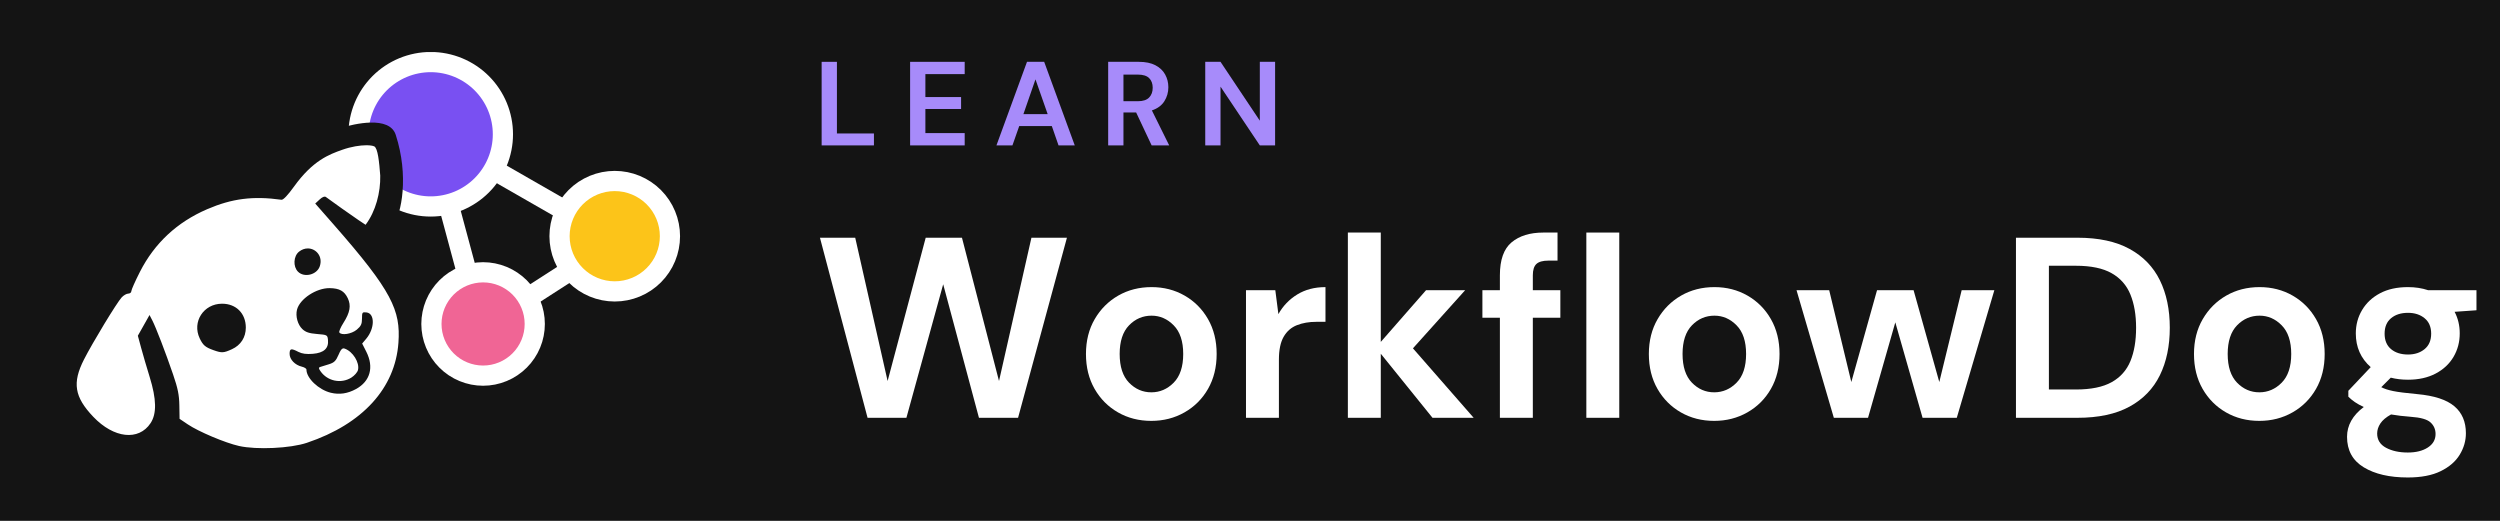 <svg xmlns="http://www.w3.org/2000/svg" xmlns:xlink="http://www.w3.org/1999/xlink" width="2400" zoomAndPan="magnify" viewBox="0 0 1800 375" height="500" preserveAspectRatio="xMidYMid meet" version="1.0"><defs><g/><clipPath id="841fded41a"><path d="M 226 37.5 L 490.5 37.5 L 490.5 319 L 226 319 Z M 226 37.5 " clip-rule="nonzero"/></clipPath><clipPath id="8d4e49fc20"><path d="M 175 37.5 L 445 37.5 L 445 232 L 175 232 Z M 175 37.5 " clip-rule="nonzero"/></clipPath><clipPath id="49b9b05b82"><path d="M 320 48 L 490.5 48 L 490.5 293 L 320 293 Z M 320 48 " clip-rule="nonzero"/></clipPath><clipPath id="76d71d9e12"><path d="M 228 113 L 468 113 L 468 337.5 L 228 337.5 Z M 228 113 " clip-rule="nonzero"/></clipPath><clipPath id="ffa4dd9d1d"><path d="M 38 88 L 301 88 L 301 337.5 L 38 337.5 Z M 38 88 " clip-rule="nonzero"/></clipPath></defs><rect x="-180" width="2160" fill="#ffffff" y="-37.5" height="450" fill-opacity="1"/><rect x="-180" width="2160" fill="#141414" y="-37.5" height="450" fill-opacity="1"/><g fill="#ffffff" fill-opacity="1"><g transform="translate(585.738, 300.813)"><g><path d="M 38.906 0 L 4.625 -129.656 L 30.016 -129.656 L 53.344 -26.484 L 80.766 -129.656 L 106.875 -129.656 L 133.547 -26.484 L 156.891 -129.656 L 182.453 -129.656 L 147.266 0 L 119.109 0 L 93.359 -96.141 L 66.875 0 Z M 38.906 0 "/></g></g></g><g fill="#ffffff" fill-opacity="1"><g transform="translate(772.818, 300.813)"><g><path d="M 56.125 2.219 C 47.238 2.219 39.242 0.18 32.141 -3.891 C 25.035 -7.961 19.414 -13.609 15.281 -20.828 C 11.145 -28.055 9.078 -36.426 9.078 -45.938 C 9.078 -55.445 11.176 -63.812 15.375 -71.031 C 19.57 -78.258 25.219 -83.91 32.312 -87.984 C 39.414 -92.055 47.414 -94.094 56.312 -94.094 C 65.082 -94.094 73.016 -92.055 80.109 -87.984 C 87.211 -83.91 92.832 -78.258 96.969 -71.031 C 101.102 -63.812 103.172 -55.445 103.172 -45.938 C 103.172 -36.426 101.102 -28.055 96.969 -20.828 C 92.832 -13.609 87.18 -7.961 80.016 -3.891 C 72.859 0.18 64.895 2.219 56.125 2.219 Z M 56.125 -18.344 C 62.301 -18.344 67.672 -20.656 72.234 -25.281 C 76.805 -29.914 79.094 -36.801 79.094 -45.938 C 79.094 -55.07 76.805 -61.953 72.234 -66.578 C 67.672 -71.211 62.363 -73.531 56.312 -73.531 C 50.008 -73.531 44.602 -71.211 40.094 -66.578 C 35.594 -61.953 33.344 -55.07 33.344 -45.938 C 33.344 -36.801 35.594 -29.914 40.094 -25.281 C 44.602 -20.656 49.945 -18.344 56.125 -18.344 Z M 56.125 -18.344 "/></g></g></g><g fill="#ffffff" fill-opacity="1"><g transform="translate(885.065, 300.813)"><g><path d="M 12.047 0 L 12.047 -91.875 L 33.156 -91.875 L 35.375 -74.656 C 38.707 -80.582 43.242 -85.301 48.984 -88.812 C 54.734 -92.332 61.5 -94.094 69.281 -94.094 L 69.281 -69.094 L 62.609 -69.094 C 57.422 -69.094 52.789 -68.289 48.719 -66.688 C 44.645 -65.082 41.461 -62.301 39.172 -58.344 C 36.891 -54.395 35.75 -48.898 35.75 -41.859 L 35.75 0 Z M 12.047 0 "/></g></g></g><g fill="#ffffff" fill-opacity="1"><g transform="translate(958.415, 300.813)"><g><path d="M 12.047 0 L 12.047 -133.375 L 35.75 -133.375 L 35.75 -54.641 L 68.344 -91.875 L 96.5 -91.875 L 58.906 -50.016 L 102.625 0 L 72.984 0 L 35.75 -46.125 L 35.75 0 Z M 12.047 0 "/></g></g></g><g fill="#ffffff" fill-opacity="1"><g transform="translate(1063.624, 300.813)"><g><path d="M 16.297 0 L 16.297 -72.062 L 3.703 -72.062 L 3.703 -91.875 L 16.297 -91.875 L 16.297 -102.625 C 16.297 -113.738 19.102 -121.641 24.719 -126.328 C 30.344 -131.023 37.973 -133.375 47.609 -133.375 L 57.797 -133.375 L 57.797 -113.172 L 51.312 -113.172 C 47.238 -113.172 44.336 -112.367 42.609 -110.766 C 40.879 -109.16 40.016 -106.445 40.016 -102.625 L 40.016 -91.875 L 59.828 -91.875 L 59.828 -72.062 L 40.016 -72.062 L 40.016 0 Z M 16.297 0 "/></g></g></g><g fill="#ffffff" fill-opacity="1"><g transform="translate(1130.12, 300.813)"><g><path d="M 12.047 0 L 12.047 -133.375 L 35.75 -133.375 L 35.75 0 Z M 12.047 0 "/></g></g></g><g fill="#ffffff" fill-opacity="1"><g transform="translate(1178.094, 300.813)"><g><path d="M 56.125 2.219 C 47.238 2.219 39.242 0.18 32.141 -3.891 C 25.035 -7.961 19.414 -13.609 15.281 -20.828 C 11.145 -28.055 9.078 -36.426 9.078 -45.938 C 9.078 -55.445 11.176 -63.812 15.375 -71.031 C 19.57 -78.258 25.219 -83.91 32.312 -87.984 C 39.414 -92.055 47.414 -94.094 56.312 -94.094 C 65.082 -94.094 73.016 -92.055 80.109 -87.984 C 87.211 -83.91 92.832 -78.258 96.969 -71.031 C 101.102 -63.812 103.172 -55.445 103.172 -45.938 C 103.172 -36.426 101.102 -28.055 96.969 -20.828 C 92.832 -13.609 87.18 -7.961 80.016 -3.891 C 72.859 0.18 64.895 2.219 56.125 2.219 Z M 56.125 -18.344 C 62.301 -18.344 67.672 -20.656 72.234 -25.281 C 76.805 -29.914 79.094 -36.801 79.094 -45.938 C 79.094 -55.07 76.805 -61.953 72.234 -66.578 C 67.672 -71.211 62.363 -73.531 56.312 -73.531 C 50.008 -73.531 44.602 -71.211 40.094 -66.578 C 35.594 -61.953 33.344 -55.07 33.344 -45.938 C 33.344 -36.801 35.594 -29.914 40.094 -25.281 C 44.602 -20.656 49.945 -18.344 56.125 -18.344 Z M 56.125 -18.344 "/></g></g></g><g fill="#ffffff" fill-opacity="1"><g transform="translate(1290.342, 300.813)"><g><path d="M 30.016 0 L 3.156 -91.875 L 26.672 -91.875 L 42.609 -25.75 L 61.125 -91.875 L 87.438 -91.875 L 105.953 -25.75 L 122.062 -91.875 L 145.594 -91.875 L 118.547 0 L 93.906 0 L 74.281 -68.719 L 54.641 0 Z M 30.016 0 "/></g></g></g><g fill="#ffffff" fill-opacity="1"><g transform="translate(1438.894, 300.813)"><g><path d="M 12.594 0 L 12.594 -129.656 L 56.859 -129.656 C 72.055 -129.656 84.562 -126.969 94.375 -121.594 C 104.195 -116.227 111.484 -108.695 116.234 -99 C 120.984 -89.312 123.359 -77.922 123.359 -64.828 C 123.359 -51.742 120.984 -40.352 116.234 -30.656 C 111.484 -20.957 104.195 -13.422 94.375 -8.047 C 84.562 -2.68 72.055 0 56.859 0 Z M 36.312 -20.375 L 55.75 -20.375 C 66.625 -20.375 75.207 -22.133 81.5 -25.656 C 87.801 -29.176 92.305 -34.238 95.016 -40.844 C 97.734 -47.445 99.094 -55.441 99.094 -64.828 C 99.094 -74.086 97.734 -82.051 95.016 -88.719 C 92.305 -95.395 87.801 -100.52 81.5 -104.094 C 75.207 -107.676 66.625 -109.469 55.75 -109.469 L 36.312 -109.469 Z M 36.312 -20.375 "/></g></g></g><g fill="#ffffff" fill-opacity="1"><g transform="translate(1570.59, 300.813)"><g><path d="M 56.125 2.219 C 47.238 2.219 39.242 0.18 32.141 -3.891 C 25.035 -7.961 19.414 -13.609 15.281 -20.828 C 11.145 -28.055 9.078 -36.426 9.078 -45.938 C 9.078 -55.445 11.176 -63.812 15.375 -71.031 C 19.57 -78.258 25.219 -83.91 32.312 -87.984 C 39.414 -92.055 47.414 -94.094 56.312 -94.094 C 65.082 -94.094 73.016 -92.055 80.109 -87.984 C 87.211 -83.91 92.832 -78.258 96.969 -71.031 C 101.102 -63.812 103.172 -55.445 103.172 -45.938 C 103.172 -36.426 101.102 -28.055 96.969 -20.828 C 92.832 -13.609 87.18 -7.961 80.016 -3.891 C 72.859 0.18 64.895 2.219 56.125 2.219 Z M 56.125 -18.344 C 62.301 -18.344 67.672 -20.656 72.234 -25.281 C 76.805 -29.914 79.094 -36.801 79.094 -45.938 C 79.094 -55.07 76.805 -61.953 72.234 -66.578 C 67.672 -71.211 62.363 -73.531 56.312 -73.531 C 50.008 -73.531 44.602 -71.211 40.094 -66.578 C 35.594 -61.953 33.344 -55.07 33.344 -45.938 C 33.344 -36.801 35.594 -29.914 40.094 -25.281 C 44.602 -20.656 49.945 -18.344 56.125 -18.344 Z M 56.125 -18.344 "/></g></g></g><g fill="#ffffff" fill-opacity="1"><g transform="translate(1682.838, 300.813)"><g><path d="M 50.938 -27.422 C 46.488 -27.422 42.352 -27.91 38.531 -28.891 L 31.672 -22.047 C 33.773 -20.93 36.613 -20.004 40.188 -19.266 C 43.77 -18.523 49.578 -17.785 57.609 -17.047 C 69.836 -15.93 78.727 -13.023 84.281 -8.328 C 89.832 -3.641 92.609 2.836 92.609 11.109 C 92.609 16.547 91.125 21.703 88.156 26.578 C 85.195 31.453 80.629 35.398 74.453 38.422 C 68.285 41.453 60.383 42.969 50.75 42.969 C 37.664 42.969 27.109 40.531 19.078 35.656 C 11.047 30.781 7.031 23.461 7.031 13.703 C 7.031 5.43 11.047 -1.727 19.078 -7.781 C 16.609 -8.895 14.477 -10.066 12.688 -11.297 C 10.895 -12.535 9.32 -13.832 7.969 -15.188 L 7.969 -19.453 L 24.078 -36.484 C 16.922 -42.785 13.344 -50.875 13.344 -60.75 C 13.344 -66.926 14.852 -72.547 17.875 -77.609 C 20.895 -82.672 25.18 -86.68 30.734 -89.641 C 36.297 -92.609 43.031 -94.094 50.938 -94.094 C 56.125 -94.094 60.941 -93.352 65.391 -91.875 L 100.219 -91.875 L 100.219 -77.422 L 84.469 -76.312 C 86.938 -71.625 88.172 -66.438 88.172 -60.75 C 88.172 -54.582 86.688 -48.969 83.719 -43.906 C 80.758 -38.844 76.469 -34.828 70.844 -31.859 C 65.227 -28.898 58.594 -27.422 50.938 -27.422 Z M 50.938 -45.562 C 55.75 -45.562 59.727 -46.859 62.875 -49.453 C 66.031 -52.047 67.609 -55.754 67.609 -60.578 C 67.609 -65.391 66.031 -69.094 62.875 -71.688 C 59.727 -74.281 55.75 -75.578 50.938 -75.578 C 45.875 -75.578 41.797 -74.281 38.703 -71.688 C 35.617 -69.094 34.078 -65.391 34.078 -60.578 C 34.078 -55.754 35.617 -52.047 38.703 -49.453 C 41.797 -46.859 45.875 -45.562 50.938 -45.562 Z M 28.719 11.297 C 28.719 15.867 30.848 19.297 35.109 21.578 C 39.367 23.859 44.582 25 50.75 25 C 56.676 25 61.492 23.797 65.203 21.391 C 68.91 18.984 70.766 15.742 70.766 11.672 C 70.766 8.336 69.555 5.555 67.141 3.328 C 64.734 1.109 59.953 -0.242 52.797 -0.734 C 47.734 -1.109 43.039 -1.664 38.719 -2.406 C 35.133 -0.426 32.57 1.734 31.031 4.078 C 29.488 6.422 28.719 8.828 28.719 11.297 Z M 28.719 11.297 "/></g></g></g><g clip-path="url(#841fded41a)"><path stroke-linecap="butt" transform="matrix(1.212, 0, 0, 1.212, -296.729, -273.157)" fill="none" stroke-linejoin="miter" d="M 499.851 304.301 L 611.281 368.215 L 530.966 419.934 Z M 499.851 304.301 " stroke="#ffffff" stroke-width="12" stroke-opacity="1" stroke-miterlimit="4"/></g><path fill="#7950f2" d="M 362.211 96.77 C 362.211 98.473 362.129 100.172 361.961 101.863 C 361.793 103.559 361.543 105.242 361.211 106.914 C 360.879 108.582 360.465 110.234 359.973 111.863 C 359.477 113.492 358.906 115.094 358.254 116.668 C 357.602 118.238 356.875 119.777 356.07 121.281 C 355.27 122.781 354.395 124.238 353.449 125.656 C 352.504 127.07 351.488 128.438 350.41 129.754 C 349.328 131.07 348.188 132.332 346.984 133.535 C 345.777 134.738 344.52 135.883 343.203 136.961 C 341.887 138.043 340.52 139.055 339.105 140 C 337.688 140.949 336.23 141.824 334.727 142.625 C 333.227 143.43 331.688 144.156 330.117 144.809 C 328.543 145.457 326.941 146.031 325.312 146.527 C 323.684 147.02 322.031 147.434 320.363 147.766 C 318.691 148.098 317.008 148.348 315.316 148.516 C 313.621 148.68 311.922 148.766 310.219 148.766 C 308.516 148.766 306.816 148.68 305.121 148.516 C 303.43 148.348 301.746 148.098 300.074 147.766 C 298.406 147.434 296.754 147.02 295.125 146.527 C 293.496 146.031 291.895 145.457 290.324 144.809 C 288.75 144.156 287.211 143.43 285.711 142.625 C 284.207 141.824 282.75 140.949 281.332 140 C 279.918 139.055 278.551 138.043 277.234 136.961 C 275.918 135.883 274.66 134.738 273.453 133.535 C 272.25 132.332 271.109 131.07 270.027 129.754 C 268.949 128.438 267.934 127.07 266.988 125.656 C 266.043 124.238 265.168 122.781 264.367 121.281 C 263.562 119.777 262.836 118.238 262.184 116.668 C 261.531 115.094 260.961 113.492 260.465 111.863 C 259.973 110.234 259.559 108.582 259.227 106.914 C 258.895 105.242 258.645 103.559 258.477 101.863 C 258.309 100.172 258.227 98.473 258.227 96.77 C 258.227 95.066 258.309 93.367 258.477 91.672 C 258.645 89.977 258.895 88.297 259.227 86.625 C 259.559 84.953 259.973 83.305 260.465 81.676 C 260.961 80.047 261.531 78.445 262.184 76.871 C 262.836 75.297 263.562 73.758 264.367 72.258 C 265.168 70.758 266.043 69.297 266.988 67.883 C 267.934 66.465 268.949 65.098 270.027 63.781 C 271.109 62.465 272.25 61.207 273.453 60 C 274.66 58.797 275.918 57.656 277.234 56.574 C 278.551 55.496 279.918 54.48 281.332 53.535 C 282.75 52.59 284.207 51.715 285.711 50.914 C 287.211 50.109 288.75 49.383 290.324 48.73 C 291.895 48.078 293.496 47.508 295.125 47.012 C 296.754 46.516 298.406 46.105 300.074 45.773 C 301.746 45.441 303.43 45.191 305.121 45.023 C 306.816 44.855 308.516 44.773 310.219 44.773 C 311.922 44.773 313.621 44.855 315.316 45.023 C 317.008 45.191 318.691 45.441 320.363 45.773 C 322.031 46.105 323.684 46.516 325.312 47.012 C 326.941 47.508 328.543 48.078 330.117 48.73 C 331.688 49.383 333.227 50.109 334.727 50.914 C 336.23 51.715 337.688 52.59 339.105 53.535 C 340.52 54.48 341.887 55.496 343.203 56.574 C 344.52 57.656 345.777 58.797 346.984 60 C 348.188 61.207 349.328 62.465 350.41 63.781 C 351.488 65.098 352.504 66.465 353.449 67.883 C 354.395 69.297 355.27 70.758 356.07 72.258 C 356.875 73.758 357.602 75.297 358.254 76.871 C 358.906 78.445 359.477 80.047 359.973 81.676 C 360.465 83.305 360.879 84.953 361.211 86.625 C 361.543 88.297 361.793 89.977 361.961 91.672 C 362.129 93.367 362.211 95.066 362.211 96.77 Z M 362.211 96.77 " fill-opacity="1" fill-rule="nonzero"/><g clip-path="url(#8d4e49fc20)"><path stroke-linecap="butt" transform="matrix(1.212, 0, 0, 1.212, -296.729, -273.157)" fill="none" stroke-linejoin="miter" d="M 543.582 305.142 C 543.582 306.547 543.514 307.948 543.376 309.343 C 543.237 310.742 543.031 312.131 542.757 313.51 C 542.483 314.885 542.142 316.248 541.736 317.592 C 541.326 318.936 540.856 320.257 540.318 321.555 C 539.78 322.851 539.18 324.12 538.516 325.361 C 537.856 326.598 537.134 327.8 536.354 328.969 C 535.574 330.136 534.737 331.264 533.847 332.349 C 532.955 333.435 532.014 334.476 531.021 335.469 C 530.025 336.461 528.988 337.405 527.902 338.294 C 526.816 339.187 525.688 340.021 524.522 340.801 C 523.352 341.584 522.15 342.306 520.909 342.966 C 519.672 343.63 518.402 344.23 517.107 344.768 C 515.808 345.303 514.487 345.776 513.143 346.185 C 511.8 346.591 510.436 346.933 509.06 347.207 C 507.681 347.481 506.292 347.687 504.897 347.825 C 503.499 347.961 502.097 348.032 500.692 348.032 C 499.287 348.032 497.885 347.961 496.487 347.825 C 495.091 347.687 493.703 347.481 492.323 347.207 C 490.947 346.933 489.584 346.591 488.241 346.185 C 486.897 345.776 485.576 345.303 484.28 344.768 C 482.982 344.23 481.712 343.63 480.475 342.966 C 479.234 342.306 478.032 341.584 476.862 340.801 C 475.696 340.021 474.568 339.187 473.482 338.294 C 472.396 337.405 471.358 336.461 470.363 335.469 C 469.37 334.476 468.429 333.435 467.537 332.349 C 466.647 331.264 465.809 330.136 465.03 328.969 C 464.25 327.8 463.528 326.598 462.867 325.361 C 462.204 324.12 461.604 322.851 461.066 321.555 C 460.528 320.257 460.057 318.936 459.648 317.592 C 459.242 316.248 458.901 314.885 458.627 313.51 C 458.353 312.131 458.147 310.742 458.008 309.343 C 457.869 307.948 457.802 306.547 457.802 305.142 C 457.802 303.737 457.869 302.335 458.008 300.937 C 458.147 299.538 458.353 298.153 458.627 296.774 C 458.901 295.395 459.242 294.035 459.648 292.691 C 460.057 291.348 460.528 290.027 461.066 288.728 C 461.604 287.43 462.204 286.16 462.867 284.923 C 463.528 283.685 464.25 282.48 465.03 281.314 C 465.809 280.144 466.647 279.016 467.537 277.931 C 468.429 276.845 469.37 275.807 470.363 274.812 C 471.358 273.819 472.396 272.878 473.482 271.986 C 474.568 271.096 475.696 270.259 476.862 269.479 C 478.032 268.699 479.234 267.977 480.475 267.317 C 481.712 266.653 482.982 266.054 484.28 265.516 C 485.576 264.978 486.897 264.507 488.241 264.098 C 489.584 263.689 490.947 263.35 492.323 263.077 C 493.703 262.803 495.091 262.596 496.487 262.458 C 497.885 262.319 499.287 262.252 500.692 262.252 C 502.097 262.252 503.499 262.319 504.897 262.458 C 506.292 262.596 507.681 262.803 509.06 263.077 C 510.436 263.35 511.8 263.689 513.143 264.098 C 514.487 264.507 515.808 264.978 517.107 265.516 C 518.402 266.054 519.672 266.653 520.909 267.317 C 522.15 267.977 523.352 268.699 524.522 269.479 C 525.688 270.259 526.816 271.096 527.902 271.986 C 528.988 272.878 530.025 273.819 531.021 274.812 C 532.014 275.807 532.955 276.845 533.847 277.931 C 534.737 279.016 535.574 280.144 536.354 281.314 C 537.134 282.48 537.856 283.685 538.516 284.923 C 539.18 286.16 539.78 287.43 540.318 288.728 C 540.856 290.027 541.326 291.348 541.736 292.691 C 542.142 294.035 542.483 295.395 542.757 296.774 C 543.031 298.153 543.237 299.538 543.376 300.937 C 543.514 302.335 543.582 303.737 543.582 305.142 Z M 543.582 305.142 " stroke="#ffffff" stroke-width="12" stroke-opacity="1" stroke-miterlimit="4"/></g><path fill="#fcc419" d="M 482.504 170.176 C 482.504 171.477 482.441 172.777 482.312 174.07 C 482.184 175.367 481.996 176.652 481.738 177.93 C 481.484 179.207 481.172 180.469 480.793 181.715 C 480.414 182.961 479.977 184.188 479.477 185.391 C 478.98 186.594 478.422 187.77 477.809 188.918 C 477.195 190.066 476.527 191.184 475.805 192.266 C 475.082 193.348 474.305 194.391 473.48 195.398 C 472.652 196.406 471.781 197.367 470.859 198.289 C 469.938 199.211 468.977 200.086 467.969 200.91 C 466.961 201.738 465.918 202.512 464.836 203.234 C 463.75 203.957 462.637 204.625 461.488 205.242 C 460.34 205.855 459.164 206.41 457.961 206.91 C 456.758 207.406 455.531 207.844 454.285 208.223 C 453.043 208.602 451.781 208.918 450.504 209.172 C 449.227 209.426 447.938 209.617 446.645 209.746 C 445.348 209.871 444.047 209.938 442.746 209.938 C 441.445 209.938 440.145 209.871 438.848 209.746 C 437.555 209.617 436.266 209.426 434.988 209.172 C 433.711 208.918 432.449 208.602 431.203 208.223 C 429.957 207.844 428.734 207.406 427.531 206.91 C 426.328 206.41 425.152 205.855 424.004 205.242 C 422.855 204.625 421.738 203.957 420.656 203.234 C 419.574 202.512 418.531 201.738 417.523 200.91 C 416.516 200.086 415.555 199.211 414.633 198.289 C 413.711 197.367 412.84 196.406 412.012 195.398 C 411.188 194.391 410.41 193.348 409.688 192.266 C 408.965 191.184 408.297 190.066 407.684 188.918 C 407.066 187.77 406.512 186.594 406.016 185.391 C 405.516 184.188 405.078 182.961 404.699 181.715 C 404.32 180.469 404.004 179.207 403.75 177.93 C 403.496 176.652 403.305 175.367 403.18 174.07 C 403.051 172.777 402.988 171.477 402.988 170.176 C 402.988 168.871 403.051 167.574 403.18 166.277 C 403.305 164.98 403.496 163.695 403.75 162.418 C 404.004 161.141 404.32 159.879 404.699 158.633 C 405.078 157.387 405.516 156.16 406.016 154.957 C 406.512 153.754 407.066 152.578 407.684 151.43 C 408.297 150.281 408.965 149.168 409.688 148.082 C 410.41 147 411.188 145.957 412.012 144.949 C 412.84 143.941 413.711 142.98 414.633 142.059 C 415.555 141.137 416.516 140.266 417.523 139.438 C 418.531 138.613 419.574 137.836 420.656 137.113 C 421.738 136.391 422.855 135.723 424.004 135.109 C 425.152 134.492 426.328 133.938 427.531 133.438 C 428.734 132.941 429.957 132.504 431.203 132.125 C 432.449 131.746 433.711 131.43 434.988 131.176 C 436.266 130.922 437.555 130.73 438.848 130.605 C 440.145 130.477 441.445 130.414 442.746 130.414 C 444.047 130.414 445.348 130.477 446.645 130.605 C 447.938 130.73 449.227 130.922 450.504 131.176 C 451.781 131.43 453.043 131.746 454.285 132.125 C 455.531 132.504 456.758 132.941 457.961 133.441 C 459.164 133.938 460.34 134.492 461.488 135.109 C 462.637 135.723 463.75 136.391 464.836 137.113 C 465.918 137.836 466.961 138.613 467.969 139.438 C 468.977 140.266 469.938 141.137 470.859 142.059 C 471.781 142.98 472.652 143.941 473.48 144.949 C 474.305 145.957 475.082 147 475.805 148.082 C 476.527 149.168 477.195 150.281 477.809 151.43 C 478.422 152.578 478.98 153.754 479.477 154.957 C 479.977 156.16 480.414 157.387 480.793 158.633 C 481.172 159.879 481.484 161.141 481.738 162.418 C 481.996 163.695 482.184 164.98 482.312 166.277 C 482.441 167.574 482.504 168.871 482.504 170.176 Z M 482.504 170.176 " fill-opacity="1" fill-rule="nonzero"/><g clip-path="url(#49b9b05b82)"><path stroke-linecap="butt" transform="matrix(1.212, 0, 0, 1.212, -296.729, -273.157)" fill="none" stroke-linejoin="miter" d="M 642.816 365.692 C 642.816 366.765 642.764 367.838 642.658 368.905 C 642.552 369.975 642.397 371.035 642.184 372.088 C 641.975 373.142 641.717 374.183 641.404 375.211 C 641.092 376.238 640.731 377.25 640.318 378.243 C 639.909 379.235 639.448 380.205 638.942 381.152 C 638.437 382.099 637.886 383.021 637.289 383.914 C 636.693 384.806 636.052 385.666 635.372 386.498 C 634.689 387.329 633.97 388.122 633.21 388.882 C 632.449 389.643 631.657 390.364 630.825 391.044 C 629.994 391.727 629.133 392.365 628.241 392.961 C 627.345 393.557 626.427 394.108 625.479 394.618 C 624.532 395.123 623.562 395.581 622.569 395.993 C 621.577 396.403 620.565 396.763 619.537 397.076 C 618.512 397.389 617.472 397.65 616.418 397.859 C 615.364 398.068 614.301 398.226 613.234 398.333 C 612.164 398.436 611.091 398.491 610.018 398.491 C 608.945 398.491 607.872 398.436 606.802 398.333 C 605.736 398.226 604.672 398.068 603.619 397.859 C 602.565 397.65 601.524 397.389 600.496 397.076 C 599.468 396.763 598.459 396.403 597.467 395.993 C 596.474 395.581 595.505 395.123 594.557 394.618 C 593.61 394.108 592.688 393.557 591.796 392.961 C 590.903 392.365 590.043 391.727 589.211 391.044 C 588.38 390.364 587.587 389.643 586.827 388.882 C 586.066 388.122 585.348 387.329 584.664 386.498 C 583.984 385.666 583.343 384.806 582.747 383.914 C 582.151 383.021 581.6 382.099 581.094 381.152 C 580.585 380.205 580.127 379.235 579.718 378.243 C 579.306 377.25 578.945 376.238 578.632 375.211 C 578.319 374.183 578.058 373.142 577.849 372.088 C 577.64 371.035 577.482 369.975 577.379 368.905 C 577.272 367.838 577.221 366.765 577.221 365.692 C 577.221 364.616 577.272 363.546 577.379 362.477 C 577.482 361.407 577.64 360.347 577.849 359.293 C 578.058 358.239 578.319 357.199 578.632 356.171 C 578.945 355.143 579.306 354.131 579.718 353.139 C 580.127 352.146 580.585 351.177 581.094 350.229 C 581.6 349.282 582.151 348.364 582.747 347.468 C 583.343 346.575 583.984 345.715 584.664 344.884 C 585.348 344.052 586.066 343.26 586.827 342.499 C 587.587 341.739 588.38 341.02 589.211 340.337 C 590.043 339.657 590.903 339.016 591.796 338.42 C 592.688 337.824 593.61 337.273 594.557 336.767 C 595.505 336.258 596.474 335.8 597.467 335.388 C 598.459 334.979 599.468 334.618 600.496 334.305 C 601.524 333.993 602.565 333.732 603.619 333.522 C 604.672 333.313 605.736 333.155 606.802 333.052 C 607.872 332.946 608.945 332.894 610.018 332.894 C 611.091 332.894 612.164 332.946 613.234 333.052 C 614.301 333.155 615.364 333.313 616.418 333.522 C 617.472 333.732 618.512 333.993 619.537 334.305 C 620.565 334.618 621.577 334.979 622.569 335.391 C 623.562 335.8 624.532 336.258 625.479 336.767 C 626.427 337.273 627.345 337.824 628.241 338.42 C 629.133 339.016 629.994 339.657 630.825 340.337 C 631.657 341.02 632.449 341.739 633.21 342.499 C 633.97 343.26 634.689 344.052 635.372 344.884 C 636.052 345.715 636.693 346.575 637.289 347.468 C 637.886 348.364 638.437 349.282 638.942 350.229 C 639.448 351.177 639.909 352.146 640.318 353.139 C 640.731 354.131 641.092 355.143 641.404 356.171 C 641.717 357.199 641.975 358.239 642.184 359.293 C 642.397 360.347 642.552 361.407 642.658 362.477 C 642.764 363.546 642.816 364.616 642.816 365.692 Z M 642.816 365.692 " stroke="#ffffff" stroke-width="12" stroke-opacity="1" stroke-miterlimit="4"/></g><path fill="#f06595" d="M 385.148 233.383 C 385.148 234.602 385.086 235.82 384.969 237.031 C 384.848 238.246 384.672 239.449 384.434 240.645 C 384.195 241.84 383.898 243.02 383.547 244.188 C 383.191 245.352 382.781 246.5 382.316 247.625 C 381.848 248.75 381.328 249.852 380.754 250.926 C 380.18 252 379.555 253.043 378.875 254.059 C 378.199 255.07 377.473 256.051 376.703 256.992 C 375.93 257.934 375.109 258.836 374.25 259.695 C 373.387 260.559 372.484 261.375 371.543 262.148 C 370.602 262.922 369.625 263.648 368.609 264.324 C 367.598 265 366.555 265.629 365.477 266.203 C 364.402 266.777 363.305 267.297 362.176 267.762 C 361.051 268.23 359.906 268.641 358.738 268.992 C 357.574 269.348 356.391 269.645 355.195 269.883 C 354.004 270.117 352.797 270.297 351.586 270.418 C 350.371 270.535 349.156 270.598 347.938 270.598 C 346.719 270.598 345.504 270.535 344.293 270.418 C 343.078 270.297 341.875 270.117 340.68 269.883 C 339.484 269.645 338.305 269.348 337.137 268.992 C 335.973 268.641 334.824 268.23 333.699 267.762 C 332.574 267.297 331.473 266.777 330.398 266.203 C 329.324 265.629 328.277 265 327.266 264.324 C 326.254 263.648 325.273 262.922 324.332 262.148 C 323.391 261.375 322.488 260.559 321.629 259.695 C 320.766 258.836 319.949 257.934 319.176 256.992 C 318.402 256.051 317.676 255.07 317 254.059 C 316.324 253.043 315.699 252 315.121 250.926 C 314.547 249.852 314.027 248.75 313.562 247.625 C 313.094 246.5 312.684 245.352 312.332 244.188 C 311.977 243.02 311.684 241.84 311.445 240.645 C 311.207 239.449 311.027 238.246 310.91 237.031 C 310.789 235.82 310.73 234.602 310.73 233.383 C 310.73 232.164 310.789 230.949 310.91 229.738 C 311.027 228.523 311.207 227.32 311.445 226.125 C 311.684 224.93 311.977 223.75 312.332 222.582 C 312.684 221.414 313.094 220.27 313.562 219.145 C 314.027 218.02 314.547 216.918 315.121 215.844 C 315.695 214.77 316.324 213.723 317 212.711 C 317.676 211.695 318.402 210.719 319.176 209.777 C 319.949 208.836 320.766 207.934 321.629 207.07 C 322.488 206.211 323.391 205.391 324.332 204.617 C 325.273 203.848 326.254 203.121 327.266 202.445 C 328.277 201.766 329.324 201.141 330.398 200.566 C 331.473 199.992 332.574 199.473 333.699 199.004 C 334.824 198.539 335.973 198.129 337.137 197.773 C 338.305 197.422 339.484 197.125 340.68 196.887 C 341.875 196.648 343.078 196.473 344.293 196.352 C 345.504 196.23 346.719 196.172 347.938 196.172 C 349.156 196.172 350.371 196.23 351.586 196.352 C 352.797 196.473 354.004 196.648 355.195 196.887 C 356.391 197.125 357.574 197.422 358.738 197.773 C 359.906 198.129 361.051 198.539 362.176 199.004 C 363.305 199.473 364.402 199.992 365.477 200.566 C 366.555 201.141 367.598 201.766 368.609 202.445 C 369.625 203.121 370.602 203.848 371.543 204.617 C 372.484 205.391 373.387 206.211 374.25 207.07 C 375.109 207.934 375.93 208.836 376.703 209.777 C 377.473 210.719 378.199 211.695 378.875 212.711 C 379.555 213.723 380.18 214.77 380.754 215.844 C 381.328 216.918 381.848 218.02 382.316 219.145 C 382.781 220.27 383.191 221.414 383.547 222.582 C 383.898 223.75 384.195 224.93 384.434 226.125 C 384.672 227.32 384.848 228.523 384.969 229.738 C 385.086 230.949 385.148 232.164 385.148 233.383 Z M 385.148 233.383 " fill-opacity="1" fill-rule="nonzero"/><g clip-path="url(#76d71d9e12)"><path stroke-linecap="butt" transform="matrix(1.212, 0, 0, 1.212, -296.729, -273.157)" fill="none" stroke-linejoin="miter" d="M 562.504 417.83 C 562.504 418.835 562.452 419.84 562.356 420.839 C 562.256 421.841 562.111 422.834 561.914 423.82 C 561.718 424.806 561.473 425.779 561.183 426.742 C 560.89 427.703 560.551 428.65 560.168 429.578 C 559.781 430.506 559.352 431.414 558.879 432.301 C 558.405 433.187 557.889 434.047 557.329 434.885 C 556.771 435.719 556.172 436.528 555.537 437.305 C 554.899 438.081 554.222 438.825 553.513 439.534 C 552.801 440.246 552.057 440.92 551.28 441.558 C 550.504 442.196 549.698 442.795 548.86 443.353 C 548.026 443.91 547.165 444.429 546.276 444.902 C 545.39 445.376 544.484 445.805 543.553 446.188 C 542.625 446.575 541.681 446.913 540.717 447.203 C 539.757 447.496 538.781 447.741 537.795 447.938 C 536.812 448.131 535.816 448.279 534.817 448.379 C 533.815 448.476 532.813 448.527 531.807 448.527 C 530.802 448.527 529.8 448.476 528.801 448.379 C 527.799 448.279 526.806 448.131 525.82 447.938 C 524.834 447.741 523.861 447.496 522.897 447.203 C 521.937 446.913 520.99 446.575 520.062 446.188 C 519.134 445.805 518.225 445.376 517.339 444.902 C 516.453 444.429 515.589 443.91 514.754 443.353 C 513.92 442.795 513.111 442.196 512.334 441.558 C 511.558 440.92 510.813 440.246 510.105 439.534 C 509.392 438.825 508.719 438.081 508.081 437.305 C 507.443 436.528 506.843 435.719 506.286 434.885 C 505.729 434.047 505.213 433.187 504.736 432.301 C 504.262 431.414 503.834 430.506 503.45 429.578 C 503.064 428.65 502.725 427.703 502.435 426.742 C 502.142 425.779 501.9 424.806 501.704 423.82 C 501.507 422.834 501.359 421.841 501.262 420.839 C 501.162 419.84 501.114 418.835 501.114 417.83 C 501.114 416.825 501.162 415.822 501.262 414.824 C 501.359 413.822 501.507 412.829 501.704 411.843 C 501.9 410.857 502.142 409.884 502.435 408.921 C 502.725 407.957 503.064 407.013 503.45 406.085 C 503.834 405.157 504.262 404.249 504.736 403.362 C 505.21 402.476 505.729 401.613 506.286 400.778 C 506.843 399.941 507.443 399.135 508.081 398.358 C 508.719 397.582 509.392 396.838 510.105 396.125 C 510.813 395.417 511.558 394.74 512.334 394.102 C 513.111 393.467 513.92 392.868 514.754 392.31 C 515.589 391.75 516.453 391.234 517.339 390.761 C 518.225 390.287 519.134 389.858 520.062 389.472 C 520.99 389.088 521.937 388.75 522.897 388.457 C 523.861 388.167 524.834 387.922 525.82 387.725 C 526.806 387.529 527.799 387.384 528.801 387.284 C 529.8 387.184 530.802 387.136 531.807 387.136 C 532.813 387.136 533.815 387.184 534.817 387.284 C 535.816 387.384 536.812 387.529 537.795 387.725 C 538.781 387.922 539.757 388.167 540.717 388.457 C 541.681 388.75 542.625 389.088 543.553 389.472 C 544.484 389.858 545.39 390.287 546.276 390.761 C 547.165 391.234 548.026 391.75 548.86 392.31 C 549.698 392.868 550.504 393.467 551.28 394.102 C 552.057 394.74 552.801 395.417 553.513 396.125 C 554.222 396.838 554.899 397.582 555.537 398.358 C 556.172 399.135 556.771 399.941 557.329 400.778 C 557.889 401.613 558.405 402.476 558.879 403.362 C 559.352 404.249 559.781 405.157 560.168 406.085 C 560.551 407.013 560.89 407.957 561.183 408.921 C 561.473 409.884 561.718 410.857 561.914 411.843 C 562.111 412.829 562.256 413.822 562.356 414.824 C 562.452 415.822 562.504 416.825 562.504 417.83 Z M 562.504 417.83 " stroke="#ffffff" stroke-width="12" stroke-opacity="1" stroke-miterlimit="4"/></g><path fill="#ffffff" d="M 267.105 90.723 C 262.859 90.84 258.461 91.535 254.434 92.395 C 245.582 94.371 236.926 97.27 228.707 101.109 C 222.715 103.949 217.516 108.156 212.363 112.266 C 210.406 113.684 209.102 115.754 207.512 117.543 C 203.996 121.773 200.477 126.008 196.957 130.242 C 180.762 130.762 164.418 132.191 148.859 136.973 C 139.516 139.848 130.539 144.113 122.379 149.684 C 115.035 155.109 108.113 161.176 102.199 168.145 C 96.375 175.137 91.441 182.855 86.484 190.41 C 77.723 204.02 69.016 217.766 60.441 231.535 C 55.145 240.188 49.707 248.785 45.285 257.93 C 43.031 262.629 41.312 267.684 41.152 272.938 C 41.062 277.172 40.871 281.48 41.836 285.633 C 42.918 289.641 44.828 293.359 46.691 297.047 C 53.297 309.41 64.066 319.781 77.27 324.777 C 86.434 328.266 96.93 328.906 106.152 325.262 C 110.566 323.602 114.477 320.867 117.969 317.738 C 119.715 316.289 121.797 314.52 124.238 315.082 C 126.453 315.66 128.145 317.352 130.059 318.527 C 133.379 320.945 137.074 322.777 140.594 324.883 C 142.617 325.969 144.488 327.395 146.738 327.996 C 158.855 331.965 171.516 334.293 184.25 334.961 C 198.359 335.664 212.715 334.098 226.031 329.227 C 226.477 329.051 227.367 328.723 227.98 328.488 C 235.258 325.543 242.164 321.762 248.887 317.738 C 255.855 313.484 262.652 308.617 268.707 303.293 C 279.453 293.852 288.664 282.27 293.684 268.762 C 296.023 262.621 297.262 256.125 297.898 249.602 C 299.004 238.914 298.996 227.828 295.469 217.559 C 293.41 211.414 289.852 205.945 286.863 200.234 C 284.211 195.422 281.43 190.648 278.574 186.039 C 276.559 182.754 274.5 179.539 272.391 176.391 C 271.867 175.762 271.453 175.137 272.234 174.523 C 275.496 169.777 278.867 165.098 282.062 160.309 C 284.965 155.156 286.277 149.285 287.203 143.496 C 289.086 130.551 288.141 117.262 284.98 104.59 C 284.637 103.227 284.164 101.496 283.754 100.145 C 283.129 97.879 282.387 95.477 280.461 93.961 C 277.172 91.27 272.723 90.797 268.625 90.707 C 268.121 90.711 267.613 90.719 267.105 90.723 Z M 267.105 90.723 " fill-opacity="1" fill-rule="nonzero"/><g clip-path="url(#ffa4dd9d1d)"><path fill="#141414" d="M 266.629 88.25 C 251.875 88.637 232.656 95.879 224.844 100.078 C 218.152 103.676 208.691 111.77 208.691 111.77 L 195.355 127.812 C 158.031 128.977 138.637 135.992 122.191 146.531 C 118.84 148.68 111.512 154.531 106.113 159.867 C 97.781 168.094 92.969 174.805 74.375 204.117 C 40.352 257.742 38.172 262.121 38.223 276.867 C 38.25 284.77 38.828 287.18 42.605 295.133 C 58.02 327.598 94.828 340.312 117.418 320.973 C 122.414 316.699 122.605 316.586 125.656 318.688 L 130.883 322.285 L 143.367 329.477 C 143.367 329.477 192.305 348.41 234.363 328.105 C 260.484 315.492 293.961 291.887 299.227 255.066 C 303.824 222.918 295.297 211.586 290.52 202.625 C 282.297 187.203 274.18 175.305 274.18 175.305 L 283 162.629 C 289.215 153.688 294.473 126.617 284.938 97.102 C 282.727 90.258 275.48 88.02 266.629 88.25 Z M 263.719 104.586 C 266.375 104.578 268.375 104.887 269.426 105.375 C 272.055 106.598 273.035 116.668 273.777 126.473 C 274.016 138.562 270.559 152.133 263.223 161.852 L 258.223 158.531 C 253.84 155.621 238.586 144.766 234.637 141.832 C 233.723 141.152 232.09 141.809 230.09 143.66 L 226.965 146.555 L 240.258 161.699 C 282.371 209.672 288.512 223.492 286.871 246.758 C 284.574 279.34 261.188 305.309 220.961 318.82 C 209.086 322.812 184.828 323.953 172.145 321.121 C 162.242 318.91 142.93 310.762 135.184 305.531 L 129.289 301.551 L 129.133 291.93 C 129.012 284.332 128.059 279.637 124.613 269.582 C 119.125 253.559 112.266 235.723 109.66 230.68 L 107.656 226.812 L 103.457 234.27 L 99.254 241.727 L 101.629 250.5 C 102.934 255.328 105.688 264.73 107.754 271.398 C 112.711 287.414 112.914 297.855 108.402 304.676 C 99.855 317.59 81.949 315.609 67.176 300.109 C 53.566 285.832 51.914 275.641 60.477 258.82 C 66.73 246.535 84.113 217.902 87.613 214.117 C 89 212.617 91.133 211.391 92.348 211.391 C 93.566 211.391 94.562 210.598 94.562 209.633 C 94.562 208.664 97.359 202.379 100.781 195.664 C 111.277 175.07 127.484 159.973 149.094 150.652 C 167.035 142.918 182.145 140.992 202.648 143.828 C 203.945 144.008 207.195 140.594 211.742 134.273 C 225.246 115.5 237.082 111.164 246.254 107.902 C 253.023 105.496 259.289 104.602 263.719 104.586 Z M 221.465 178.875 C 219.441 178.91 217.316 179.617 215.34 181.172 C 211.266 184.375 210.863 191.922 214.57 195.629 C 219.035 200.094 228.09 197.887 230.207 191.824 C 232.691 184.695 227.531 178.77 221.465 178.875 Z M 237.387 207.457 C 227.766 207.312 215.785 215.219 213.832 223.008 C 212.652 227.703 214.348 233.793 217.715 236.957 C 220.086 239.184 222.605 240.023 228.305 240.484 C 235.617 241.078 235.793 241.176 236.148 244.82 C 236.734 250.844 233.18 254.09 225.273 254.746 C 220.605 255.133 217.473 254.715 214.828 253.348 C 209.578 250.633 208.512 250.883 208.512 254.824 C 208.512 258.785 212.387 262.828 217.301 263.992 C 219.133 264.426 220.633 265.367 220.633 266.086 C 220.633 272.297 229.445 280.672 238.211 282.789 C 244.41 284.285 250.289 283.41 256.348 280.094 C 266.578 274.484 269.363 264.348 263.727 253.219 L 260.758 247.355 L 263.68 243.883 C 269.895 236.5 270.016 225.672 263.891 224.949 C 260.84 224.59 260.637 224.867 260.637 229.387 C 260.637 233.281 259.918 234.812 256.906 237.348 C 253.141 240.516 245.762 241.688 244.32 239.352 C 243.934 238.727 245.258 235.633 247.266 232.473 C 252.039 224.941 252.906 220.016 250.391 214.715 C 247.93 209.531 244.406 207.562 237.387 207.457 Z M 159.879 218.668 C 146.59 218.68 138.148 231.734 143.77 243.582 C 146.137 248.57 147.801 250 153.645 252.09 C 159.68 254.242 160.93 254.184 166.965 251.441 C 173.34 248.547 176.98 242.895 176.988 235.879 C 176.996 225.68 170.016 218.66 159.879 218.668 Z M 246.992 250.855 C 247.352 250.785 247.73 250.84 248.16 250.988 C 254.07 253.078 259.07 261.137 257.742 266.426 C 257.336 268.051 255.164 270.52 252.918 271.906 C 245.531 276.473 235.789 274.453 230.793 267.324 C 229.336 265.238 229.285 264.613 230.559 264.207 C 231.434 263.93 234.238 263.062 236.793 262.273 C 240.586 261.105 241.848 259.875 243.711 255.535 C 245.055 252.402 245.922 251.07 246.992 250.855 Z M 246.992 250.855 " fill-opacity="1" fill-rule="nonzero"/></g><g fill="#a78bfa" fill-opacity="1"><g transform="translate(585.738, 104.69)"><g><path d="M 5.844 0 L 5.844 -60.172 L 16.844 -60.172 L 16.844 -8.594 L 43.5 -8.594 L 43.5 0 Z M 5.844 0 "/></g></g></g><g fill="#a78bfa" fill-opacity="1"><g transform="translate(649.435, 104.69)"><g><path d="M 5.844 0 L 5.844 -60.172 L 45.141 -60.172 L 45.141 -51.328 L 16.844 -51.328 L 16.844 -34.812 L 42.547 -34.812 L 42.547 -26.219 L 16.844 -26.219 L 16.844 -8.859 L 45.141 -8.859 L 45.141 0 Z M 5.844 0 "/></g></g></g><g fill="#a78bfa" fill-opacity="1"><g transform="translate(715.453, 104.69)"><g><path d="M 1.984 0 L 23.984 -60.172 L 36.359 -60.172 L 58.375 0 L 46.688 0 L 41.859 -13.922 L 18.391 -13.922 L 13.5 0 Z M 21.406 -22.531 L 38.859 -22.531 L 30.094 -47.547 Z M 21.406 -22.531 "/></g></g></g><g fill="#a78bfa" fill-opacity="1"><g transform="translate(792.043, 104.69)"><g><path d="M 5.844 0 L 5.844 -60.172 L 27.938 -60.172 C 32.75 -60.172 36.719 -59.352 39.844 -57.719 C 42.969 -56.094 45.301 -53.891 46.844 -51.109 C 48.395 -48.328 49.172 -45.242 49.172 -41.859 C 49.172 -38.191 48.211 -34.836 46.297 -31.797 C 44.379 -28.766 41.383 -26.562 37.312 -25.188 L 49.781 0 L 37.141 0 L 25.969 -23.734 L 16.844 -23.734 L 16.844 0 Z M 16.844 -31.812 L 27.25 -31.812 C 30.914 -31.812 33.609 -32.695 35.328 -34.469 C 37.047 -36.25 37.906 -38.598 37.906 -41.516 C 37.906 -44.391 37.062 -46.688 35.375 -48.406 C 33.688 -50.125 30.953 -50.984 27.172 -50.984 L 16.844 -50.984 Z M 16.844 -31.812 "/></g></g></g><g fill="#a78bfa" fill-opacity="1"><g transform="translate(861.929, 104.69)"><g><path d="M 5.844 0 L 5.844 -60.172 L 16.844 -60.172 L 45.141 -17.797 L 45.141 -60.172 L 56.141 -60.172 L 56.141 0 L 45.141 0 L 16.844 -42.297 L 16.844 0 Z M 5.844 0 "/></g></g></g></svg>
